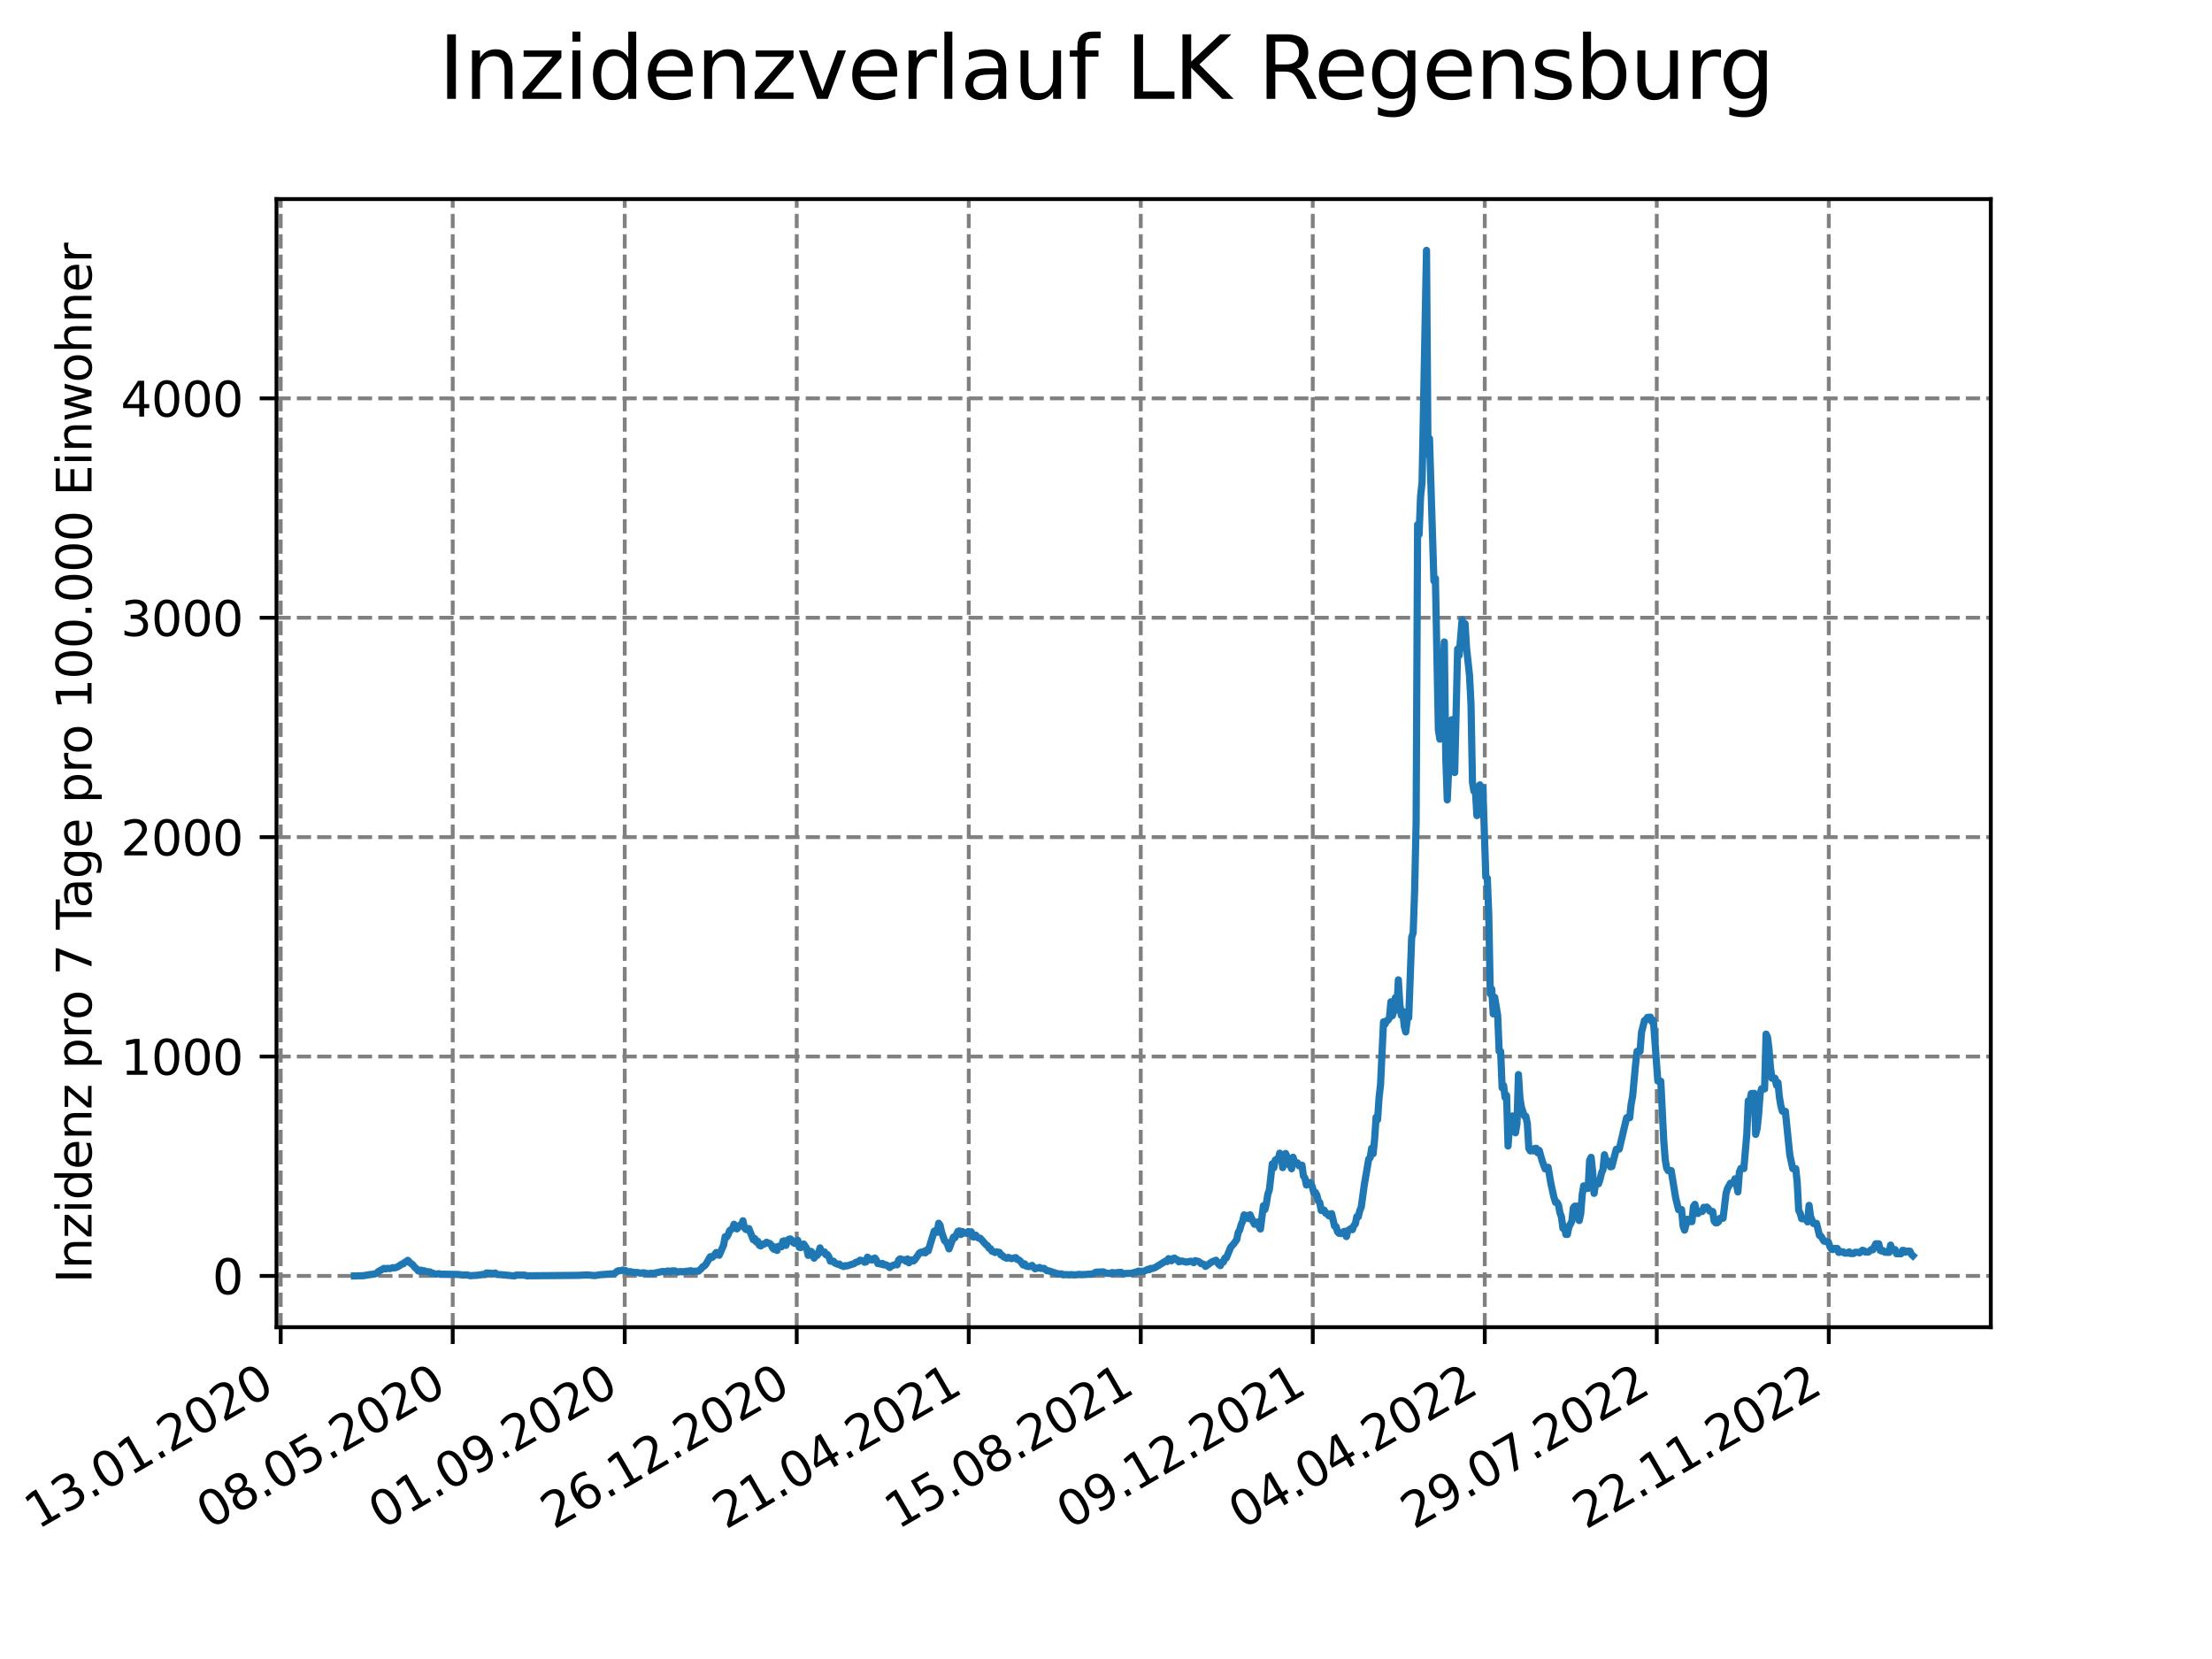 <?xml version="1.0" encoding="utf-8" standalone="no"?>
<!DOCTYPE svg PUBLIC "-//W3C//DTD SVG 1.1//EN"
  "http://www.w3.org/Graphics/SVG/1.1/DTD/svg11.dtd">
<svg xmlns:xlink="http://www.w3.org/1999/xlink" width="460.8pt" height="345.6pt" viewBox="0 0 460.8 345.6" xmlns="http://www.w3.org/2000/svg" version="1.1">
 <defs>
  <style type="text/css">*{stroke-linejoin: round; stroke-linecap: butt}</style>
 </defs>
 <g id="figure_1">
  <g id="patch_1">
   <path d="M 0 345.6 
L 460.8 345.6 
L 460.8 0 
L 0 0 
z
" style="fill: #ffffff"/>
  </g>
  <g id="axes_1">
   <g id="patch_2">
    <path d="M 57.6 276.48 
L 414.72 276.48 
L 414.72 41.472 
L 57.6 41.472 
z
" style="fill: #ffffff"/>
   </g>
   <g id="matplotlib.axis_1">
    <g id="xtick_1">
     <g id="line2d_1">
      <path d="M 58.478 276.48 
L 58.478 41.472 
" clip-path="url(#pfeb5dc6d2e)" style="fill: none; stroke-dasharray: 2.96,1.28; stroke-dashoffset: 0; stroke: #808080; stroke-width: 0.8"/>
     </g>
     <g id="line2d_2">
      <defs>
       <path id="mc43c8a2c44" d="M 0 0 
L 0 3.5 
" style="stroke: #000000; stroke-width: 0.8"/>
      </defs>
      <g>
       <use xlink:href="#mc43c8a2c44" x="58.478" y="276.48" style="stroke: #000000; stroke-width: 0.8"/>
      </g>
     </g>
     <g id="text_1">
      <!-- 13.01.2020 -->
      <g transform="translate(7.853 318.689) rotate(-30) scale(0.1 -0.1)">
       <defs>
        <path id="DejaVuSans-31" d="M 794 531 
L 1825 531 
L 1825 4091 
L 703 3866 
L 703 4441 
L 1819 4666 
L 2450 4666 
L 2450 531 
L 3481 531 
L 3481 0 
L 794 0 
L 794 531 
z
" transform="scale(0.016)"/>
        <path id="DejaVuSans-33" d="M 2597 2516 
Q 3050 2419 3304 2112 
Q 3559 1806 3559 1356 
Q 3559 666 3084 287 
Q 2609 -91 1734 -91 
Q 1441 -91 1130 -33 
Q 819 25 488 141 
L 488 750 
Q 750 597 1062 519 
Q 1375 441 1716 441 
Q 2309 441 2620 675 
Q 2931 909 2931 1356 
Q 2931 1769 2642 2001 
Q 2353 2234 1838 2234 
L 1294 2234 
L 1294 2753 
L 1863 2753 
Q 2328 2753 2575 2939 
Q 2822 3125 2822 3475 
Q 2822 3834 2567 4026 
Q 2313 4219 1838 4219 
Q 1578 4219 1281 4162 
Q 984 4106 628 3988 
L 628 4550 
Q 988 4650 1302 4700 
Q 1616 4750 1894 4750 
Q 2613 4750 3031 4423 
Q 3450 4097 3450 3541 
Q 3450 3153 3228 2886 
Q 3006 2619 2597 2516 
z
" transform="scale(0.016)"/>
        <path id="DejaVuSans-2e" d="M 684 794 
L 1344 794 
L 1344 0 
L 684 0 
L 684 794 
z
" transform="scale(0.016)"/>
        <path id="DejaVuSans-30" d="M 2034 4250 
Q 1547 4250 1301 3770 
Q 1056 3291 1056 2328 
Q 1056 1369 1301 889 
Q 1547 409 2034 409 
Q 2525 409 2770 889 
Q 3016 1369 3016 2328 
Q 3016 3291 2770 3770 
Q 2525 4250 2034 4250 
z
M 2034 4750 
Q 2819 4750 3233 4129 
Q 3647 3509 3647 2328 
Q 3647 1150 3233 529 
Q 2819 -91 2034 -91 
Q 1250 -91 836 529 
Q 422 1150 422 2328 
Q 422 3509 836 4129 
Q 1250 4750 2034 4750 
z
" transform="scale(0.016)"/>
        <path id="DejaVuSans-32" d="M 1228 531 
L 3431 531 
L 3431 0 
L 469 0 
L 469 531 
Q 828 903 1448 1529 
Q 2069 2156 2228 2338 
Q 2531 2678 2651 2914 
Q 2772 3150 2772 3378 
Q 2772 3750 2511 3984 
Q 2250 4219 1831 4219 
Q 1534 4219 1204 4116 
Q 875 4013 500 3803 
L 500 4441 
Q 881 4594 1212 4672 
Q 1544 4750 1819 4750 
Q 2544 4750 2975 4387 
Q 3406 4025 3406 3419 
Q 3406 3131 3298 2873 
Q 3191 2616 2906 2266 
Q 2828 2175 2409 1742 
Q 1991 1309 1228 531 
z
" transform="scale(0.016)"/>
       </defs>
       <use xlink:href="#DejaVuSans-31"/>
       <use xlink:href="#DejaVuSans-33" x="63.623"/>
       <use xlink:href="#DejaVuSans-2e" x="127.246"/>
       <use xlink:href="#DejaVuSans-30" x="159.033"/>
       <use xlink:href="#DejaVuSans-31" x="222.656"/>
       <use xlink:href="#DejaVuSans-2e" x="286.279"/>
       <use xlink:href="#DejaVuSans-32" x="318.066"/>
       <use xlink:href="#DejaVuSans-30" x="381.689"/>
       <use xlink:href="#DejaVuSans-32" x="445.312"/>
       <use xlink:href="#DejaVuSans-30" x="508.936"/>
      </g>
     </g>
    </g>
    <g id="xtick_2">
     <g id="line2d_3">
      <path d="M 94.31 276.48 
L 94.31 41.472 
" clip-path="url(#pfeb5dc6d2e)" style="fill: none; stroke-dasharray: 2.96,1.28; stroke-dashoffset: 0; stroke: #808080; stroke-width: 0.8"/>
     </g>
     <g id="line2d_4">
      <g>
       <use xlink:href="#mc43c8a2c44" x="94.31" y="276.48" style="stroke: #000000; stroke-width: 0.8"/>
      </g>
     </g>
     <g id="text_2">
      <!-- 08.05.2020 -->
      <g transform="translate(43.685 318.689) rotate(-30) scale(0.1 -0.1)">
       <defs>
        <path id="DejaVuSans-38" d="M 2034 2216 
Q 1584 2216 1326 1975 
Q 1069 1734 1069 1313 
Q 1069 891 1326 650 
Q 1584 409 2034 409 
Q 2484 409 2743 651 
Q 3003 894 3003 1313 
Q 3003 1734 2745 1975 
Q 2488 2216 2034 2216 
z
M 1403 2484 
Q 997 2584 770 2862 
Q 544 3141 544 3541 
Q 544 4100 942 4425 
Q 1341 4750 2034 4750 
Q 2731 4750 3128 4425 
Q 3525 4100 3525 3541 
Q 3525 3141 3298 2862 
Q 3072 2584 2669 2484 
Q 3125 2378 3379 2068 
Q 3634 1759 3634 1313 
Q 3634 634 3220 271 
Q 2806 -91 2034 -91 
Q 1263 -91 848 271 
Q 434 634 434 1313 
Q 434 1759 690 2068 
Q 947 2378 1403 2484 
z
M 1172 3481 
Q 1172 3119 1398 2916 
Q 1625 2713 2034 2713 
Q 2441 2713 2670 2916 
Q 2900 3119 2900 3481 
Q 2900 3844 2670 4047 
Q 2441 4250 2034 4250 
Q 1625 4250 1398 4047 
Q 1172 3844 1172 3481 
z
" transform="scale(0.016)"/>
        <path id="DejaVuSans-35" d="M 691 4666 
L 3169 4666 
L 3169 4134 
L 1269 4134 
L 1269 2991 
Q 1406 3038 1543 3061 
Q 1681 3084 1819 3084 
Q 2600 3084 3056 2656 
Q 3513 2228 3513 1497 
Q 3513 744 3044 326 
Q 2575 -91 1722 -91 
Q 1428 -91 1123 -41 
Q 819 9 494 109 
L 494 744 
Q 775 591 1075 516 
Q 1375 441 1709 441 
Q 2250 441 2565 725 
Q 2881 1009 2881 1497 
Q 2881 1984 2565 2268 
Q 2250 2553 1709 2553 
Q 1456 2553 1204 2497 
Q 953 2441 691 2322 
L 691 4666 
z
" transform="scale(0.016)"/>
       </defs>
       <use xlink:href="#DejaVuSans-30"/>
       <use xlink:href="#DejaVuSans-38" x="63.623"/>
       <use xlink:href="#DejaVuSans-2e" x="127.246"/>
       <use xlink:href="#DejaVuSans-30" x="159.033"/>
       <use xlink:href="#DejaVuSans-35" x="222.656"/>
       <use xlink:href="#DejaVuSans-2e" x="286.279"/>
       <use xlink:href="#DejaVuSans-32" x="318.066"/>
       <use xlink:href="#DejaVuSans-30" x="381.689"/>
       <use xlink:href="#DejaVuSans-32" x="445.312"/>
       <use xlink:href="#DejaVuSans-30" x="508.936"/>
      </g>
     </g>
    </g>
    <g id="xtick_3">
     <g id="line2d_5">
      <path d="M 130.143 276.48 
L 130.143 41.472 
" clip-path="url(#pfeb5dc6d2e)" style="fill: none; stroke-dasharray: 2.96,1.28; stroke-dashoffset: 0; stroke: #808080; stroke-width: 0.8"/>
     </g>
     <g id="line2d_6">
      <g>
       <use xlink:href="#mc43c8a2c44" x="130.143" y="276.48" style="stroke: #000000; stroke-width: 0.8"/>
      </g>
     </g>
     <g id="text_3">
      <!-- 01.09.2020 -->
      <g transform="translate(79.518 318.689) rotate(-30) scale(0.1 -0.1)">
       <defs>
        <path id="DejaVuSans-39" d="M 703 97 
L 703 672 
Q 941 559 1184 500 
Q 1428 441 1663 441 
Q 2288 441 2617 861 
Q 2947 1281 2994 2138 
Q 2813 1869 2534 1725 
Q 2256 1581 1919 1581 
Q 1219 1581 811 2004 
Q 403 2428 403 3163 
Q 403 3881 828 4315 
Q 1253 4750 1959 4750 
Q 2769 4750 3195 4129 
Q 3622 3509 3622 2328 
Q 3622 1225 3098 567 
Q 2575 -91 1691 -91 
Q 1453 -91 1209 -44 
Q 966 3 703 97 
z
M 1959 2075 
Q 2384 2075 2632 2365 
Q 2881 2656 2881 3163 
Q 2881 3666 2632 3958 
Q 2384 4250 1959 4250 
Q 1534 4250 1286 3958 
Q 1038 3666 1038 3163 
Q 1038 2656 1286 2365 
Q 1534 2075 1959 2075 
z
" transform="scale(0.016)"/>
       </defs>
       <use xlink:href="#DejaVuSans-30"/>
       <use xlink:href="#DejaVuSans-31" x="63.623"/>
       <use xlink:href="#DejaVuSans-2e" x="127.246"/>
       <use xlink:href="#DejaVuSans-30" x="159.033"/>
       <use xlink:href="#DejaVuSans-39" x="222.656"/>
       <use xlink:href="#DejaVuSans-2e" x="286.279"/>
       <use xlink:href="#DejaVuSans-32" x="318.066"/>
       <use xlink:href="#DejaVuSans-30" x="381.689"/>
       <use xlink:href="#DejaVuSans-32" x="445.312"/>
       <use xlink:href="#DejaVuSans-30" x="508.936"/>
      </g>
     </g>
    </g>
    <g id="xtick_4">
     <g id="line2d_7">
      <path d="M 165.975 276.48 
L 165.975 41.472 
" clip-path="url(#pfeb5dc6d2e)" style="fill: none; stroke-dasharray: 2.96,1.28; stroke-dashoffset: 0; stroke: #808080; stroke-width: 0.8"/>
     </g>
     <g id="line2d_8">
      <g>
       <use xlink:href="#mc43c8a2c44" x="165.975" y="276.48" style="stroke: #000000; stroke-width: 0.8"/>
      </g>
     </g>
     <g id="text_4">
      <!-- 26.12.2020 -->
      <g transform="translate(115.35 318.689) rotate(-30) scale(0.1 -0.1)">
       <defs>
        <path id="DejaVuSans-36" d="M 2113 2584 
Q 1688 2584 1439 2293 
Q 1191 2003 1191 1497 
Q 1191 994 1439 701 
Q 1688 409 2113 409 
Q 2538 409 2786 701 
Q 3034 994 3034 1497 
Q 3034 2003 2786 2293 
Q 2538 2584 2113 2584 
z
M 3366 4563 
L 3366 3988 
Q 3128 4100 2886 4159 
Q 2644 4219 2406 4219 
Q 1781 4219 1451 3797 
Q 1122 3375 1075 2522 
Q 1259 2794 1537 2939 
Q 1816 3084 2150 3084 
Q 2853 3084 3261 2657 
Q 3669 2231 3669 1497 
Q 3669 778 3244 343 
Q 2819 -91 2113 -91 
Q 1303 -91 875 529 
Q 447 1150 447 2328 
Q 447 3434 972 4092 
Q 1497 4750 2381 4750 
Q 2619 4750 2861 4703 
Q 3103 4656 3366 4563 
z
" transform="scale(0.016)"/>
       </defs>
       <use xlink:href="#DejaVuSans-32"/>
       <use xlink:href="#DejaVuSans-36" x="63.623"/>
       <use xlink:href="#DejaVuSans-2e" x="127.246"/>
       <use xlink:href="#DejaVuSans-31" x="159.033"/>
       <use xlink:href="#DejaVuSans-32" x="222.656"/>
       <use xlink:href="#DejaVuSans-2e" x="286.279"/>
       <use xlink:href="#DejaVuSans-32" x="318.066"/>
       <use xlink:href="#DejaVuSans-30" x="381.689"/>
       <use xlink:href="#DejaVuSans-32" x="445.312"/>
       <use xlink:href="#DejaVuSans-30" x="508.936"/>
      </g>
     </g>
    </g>
    <g id="xtick_5">
     <g id="line2d_9">
      <path d="M 201.808 276.48 
L 201.808 41.472 
" clip-path="url(#pfeb5dc6d2e)" style="fill: none; stroke-dasharray: 2.96,1.28; stroke-dashoffset: 0; stroke: #808080; stroke-width: 0.8"/>
     </g>
     <g id="line2d_10">
      <g>
       <use xlink:href="#mc43c8a2c44" x="201.808" y="276.48" style="stroke: #000000; stroke-width: 0.8"/>
      </g>
     </g>
     <g id="text_5">
      <!-- 21.04.2021 -->
      <g transform="translate(151.182 318.689) rotate(-30) scale(0.1 -0.1)">
       <defs>
        <path id="DejaVuSans-34" d="M 2419 4116 
L 825 1625 
L 2419 1625 
L 2419 4116 
z
M 2253 4666 
L 3047 4666 
L 3047 1625 
L 3713 1625 
L 3713 1100 
L 3047 1100 
L 3047 0 
L 2419 0 
L 2419 1100 
L 313 1100 
L 313 1709 
L 2253 4666 
z
" transform="scale(0.016)"/>
       </defs>
       <use xlink:href="#DejaVuSans-32"/>
       <use xlink:href="#DejaVuSans-31" x="63.623"/>
       <use xlink:href="#DejaVuSans-2e" x="127.246"/>
       <use xlink:href="#DejaVuSans-30" x="159.033"/>
       <use xlink:href="#DejaVuSans-34" x="222.656"/>
       <use xlink:href="#DejaVuSans-2e" x="286.279"/>
       <use xlink:href="#DejaVuSans-32" x="318.066"/>
       <use xlink:href="#DejaVuSans-30" x="381.689"/>
       <use xlink:href="#DejaVuSans-32" x="445.312"/>
       <use xlink:href="#DejaVuSans-31" x="508.936"/>
      </g>
     </g>
    </g>
    <g id="xtick_6">
     <g id="line2d_11">
      <path d="M 237.64 276.48 
L 237.64 41.472 
" clip-path="url(#pfeb5dc6d2e)" style="fill: none; stroke-dasharray: 2.96,1.28; stroke-dashoffset: 0; stroke: #808080; stroke-width: 0.8"/>
     </g>
     <g id="line2d_12">
      <g>
       <use xlink:href="#mc43c8a2c44" x="237.64" y="276.48" style="stroke: #000000; stroke-width: 0.8"/>
      </g>
     </g>
     <g id="text_6">
      <!-- 15.08.2021 -->
      <g transform="translate(187.015 318.689) rotate(-30) scale(0.1 -0.1)">
       <use xlink:href="#DejaVuSans-31"/>
       <use xlink:href="#DejaVuSans-35" x="63.623"/>
       <use xlink:href="#DejaVuSans-2e" x="127.246"/>
       <use xlink:href="#DejaVuSans-30" x="159.033"/>
       <use xlink:href="#DejaVuSans-38" x="222.656"/>
       <use xlink:href="#DejaVuSans-2e" x="286.279"/>
       <use xlink:href="#DejaVuSans-32" x="318.066"/>
       <use xlink:href="#DejaVuSans-30" x="381.689"/>
       <use xlink:href="#DejaVuSans-32" x="445.312"/>
       <use xlink:href="#DejaVuSans-31" x="508.936"/>
      </g>
     </g>
    </g>
    <g id="xtick_7">
     <g id="line2d_13">
      <path d="M 273.473 276.48 
L 273.473 41.472 
" clip-path="url(#pfeb5dc6d2e)" style="fill: none; stroke-dasharray: 2.96,1.28; stroke-dashoffset: 0; stroke: #808080; stroke-width: 0.8"/>
     </g>
     <g id="line2d_14">
      <g>
       <use xlink:href="#mc43c8a2c44" x="273.473" y="276.48" style="stroke: #000000; stroke-width: 0.8"/>
      </g>
     </g>
     <g id="text_7">
      <!-- 09.12.2021 -->
      <g transform="translate(222.847 318.689) rotate(-30) scale(0.1 -0.1)">
       <use xlink:href="#DejaVuSans-30"/>
       <use xlink:href="#DejaVuSans-39" x="63.623"/>
       <use xlink:href="#DejaVuSans-2e" x="127.246"/>
       <use xlink:href="#DejaVuSans-31" x="159.033"/>
       <use xlink:href="#DejaVuSans-32" x="222.656"/>
       <use xlink:href="#DejaVuSans-2e" x="286.279"/>
       <use xlink:href="#DejaVuSans-32" x="318.066"/>
       <use xlink:href="#DejaVuSans-30" x="381.689"/>
       <use xlink:href="#DejaVuSans-32" x="445.312"/>
       <use xlink:href="#DejaVuSans-31" x="508.936"/>
      </g>
     </g>
    </g>
    <g id="xtick_8">
     <g id="line2d_15">
      <path d="M 309.305 276.48 
L 309.305 41.472 
" clip-path="url(#pfeb5dc6d2e)" style="fill: none; stroke-dasharray: 2.96,1.28; stroke-dashoffset: 0; stroke: #808080; stroke-width: 0.8"/>
     </g>
     <g id="line2d_16">
      <g>
       <use xlink:href="#mc43c8a2c44" x="309.305" y="276.48" style="stroke: #000000; stroke-width: 0.8"/>
      </g>
     </g>
     <g id="text_8">
      <!-- 04.04.2022 -->
      <g transform="translate(258.68 318.689) rotate(-30) scale(0.1 -0.1)">
       <use xlink:href="#DejaVuSans-30"/>
       <use xlink:href="#DejaVuSans-34" x="63.623"/>
       <use xlink:href="#DejaVuSans-2e" x="127.246"/>
       <use xlink:href="#DejaVuSans-30" x="159.033"/>
       <use xlink:href="#DejaVuSans-34" x="222.656"/>
       <use xlink:href="#DejaVuSans-2e" x="286.279"/>
       <use xlink:href="#DejaVuSans-32" x="318.066"/>
       <use xlink:href="#DejaVuSans-30" x="381.689"/>
       <use xlink:href="#DejaVuSans-32" x="445.312"/>
       <use xlink:href="#DejaVuSans-32" x="508.936"/>
      </g>
     </g>
    </g>
    <g id="xtick_9">
     <g id="line2d_17">
      <path d="M 345.138 276.48 
L 345.138 41.472 
" clip-path="url(#pfeb5dc6d2e)" style="fill: none; stroke-dasharray: 2.96,1.28; stroke-dashoffset: 0; stroke: #808080; stroke-width: 0.8"/>
     </g>
     <g id="line2d_18">
      <g>
       <use xlink:href="#mc43c8a2c44" x="345.138" y="276.48" style="stroke: #000000; stroke-width: 0.8"/>
      </g>
     </g>
     <g id="text_9">
      <!-- 29.07.2022 -->
      <g transform="translate(294.512 318.689) rotate(-30) scale(0.1 -0.1)">
       <defs>
        <path id="DejaVuSans-37" d="M 525 4666 
L 3525 4666 
L 3525 4397 
L 1831 0 
L 1172 0 
L 2766 4134 
L 525 4134 
L 525 4666 
z
" transform="scale(0.016)"/>
       </defs>
       <use xlink:href="#DejaVuSans-32"/>
       <use xlink:href="#DejaVuSans-39" x="63.623"/>
       <use xlink:href="#DejaVuSans-2e" x="127.246"/>
       <use xlink:href="#DejaVuSans-30" x="159.033"/>
       <use xlink:href="#DejaVuSans-37" x="222.656"/>
       <use xlink:href="#DejaVuSans-2e" x="286.279"/>
       <use xlink:href="#DejaVuSans-32" x="318.066"/>
       <use xlink:href="#DejaVuSans-30" x="381.689"/>
       <use xlink:href="#DejaVuSans-32" x="445.312"/>
       <use xlink:href="#DejaVuSans-32" x="508.936"/>
      </g>
     </g>
    </g>
    <g id="xtick_10">
     <g id="line2d_19">
      <path d="M 380.97 276.48 
L 380.97 41.472 
" clip-path="url(#pfeb5dc6d2e)" style="fill: none; stroke-dasharray: 2.96,1.28; stroke-dashoffset: 0; stroke: #808080; stroke-width: 0.8"/>
     </g>
     <g id="line2d_20">
      <g>
       <use xlink:href="#mc43c8a2c44" x="380.97" y="276.48" style="stroke: #000000; stroke-width: 0.8"/>
      </g>
     </g>
     <g id="text_10">
      <!-- 22.11.2022 -->
      <g transform="translate(330.345 318.689) rotate(-30) scale(0.1 -0.1)">
       <use xlink:href="#DejaVuSans-32"/>
       <use xlink:href="#DejaVuSans-32" x="63.623"/>
       <use xlink:href="#DejaVuSans-2e" x="127.246"/>
       <use xlink:href="#DejaVuSans-31" x="159.033"/>
       <use xlink:href="#DejaVuSans-31" x="222.656"/>
       <use xlink:href="#DejaVuSans-2e" x="286.279"/>
       <use xlink:href="#DejaVuSans-32" x="318.066"/>
       <use xlink:href="#DejaVuSans-30" x="381.689"/>
       <use xlink:href="#DejaVuSans-32" x="445.312"/>
       <use xlink:href="#DejaVuSans-32" x="508.936"/>
      </g>
     </g>
    </g>
   </g>
   <g id="matplotlib.axis_2">
    <g id="ytick_1">
     <g id="line2d_21">
      <path d="M 57.6 265.798 
L 414.72 265.798 
" clip-path="url(#pfeb5dc6d2e)" style="fill: none; stroke-dasharray: 2.96,1.28; stroke-dashoffset: 0; stroke: #808080; stroke-width: 0.8"/>
     </g>
     <g id="line2d_22">
      <defs>
       <path id="m7598562dee" d="M 0 0 
L -3.5 0 
" style="stroke: #000000; stroke-width: 0.8"/>
      </defs>
      <g>
       <use xlink:href="#m7598562dee" x="57.6" y="265.798" style="stroke: #000000; stroke-width: 0.8"/>
      </g>
     </g>
     <g id="text_11">
      <!-- 0 -->
      <g transform="translate(44.237 269.597) scale(0.1 -0.1)">
       <use xlink:href="#DejaVuSans-30"/>
      </g>
     </g>
    </g>
    <g id="ytick_2">
     <g id="line2d_23">
      <path d="M 57.6 220.095 
L 414.72 220.095 
" clip-path="url(#pfeb5dc6d2e)" style="fill: none; stroke-dasharray: 2.96,1.28; stroke-dashoffset: 0; stroke: #808080; stroke-width: 0.8"/>
     </g>
     <g id="line2d_24">
      <g>
       <use xlink:href="#m7598562dee" x="57.6" y="220.095" style="stroke: #000000; stroke-width: 0.8"/>
      </g>
     </g>
     <g id="text_12">
      <!-- 1000 -->
      <g transform="translate(25.15 223.894) scale(0.1 -0.1)">
       <use xlink:href="#DejaVuSans-31"/>
       <use xlink:href="#DejaVuSans-30" x="63.623"/>
       <use xlink:href="#DejaVuSans-30" x="127.246"/>
       <use xlink:href="#DejaVuSans-30" x="190.869"/>
      </g>
     </g>
    </g>
    <g id="ytick_3">
     <g id="line2d_25">
      <path d="M 57.6 174.392 
L 414.72 174.392 
" clip-path="url(#pfeb5dc6d2e)" style="fill: none; stroke-dasharray: 2.96,1.28; stroke-dashoffset: 0; stroke: #808080; stroke-width: 0.8"/>
     </g>
     <g id="line2d_26">
      <g>
       <use xlink:href="#m7598562dee" x="57.6" y="174.392" style="stroke: #000000; stroke-width: 0.8"/>
      </g>
     </g>
     <g id="text_13">
      <!-- 2000 -->
      <g transform="translate(25.15 178.191) scale(0.1 -0.1)">
       <use xlink:href="#DejaVuSans-32"/>
       <use xlink:href="#DejaVuSans-30" x="63.623"/>
       <use xlink:href="#DejaVuSans-30" x="127.246"/>
       <use xlink:href="#DejaVuSans-30" x="190.869"/>
      </g>
     </g>
    </g>
    <g id="ytick_4">
     <g id="line2d_27">
      <path d="M 57.6 128.689 
L 414.72 128.689 
" clip-path="url(#pfeb5dc6d2e)" style="fill: none; stroke-dasharray: 2.96,1.28; stroke-dashoffset: 0; stroke: #808080; stroke-width: 0.8"/>
     </g>
     <g id="line2d_28">
      <g>
       <use xlink:href="#m7598562dee" x="57.6" y="128.689" style="stroke: #000000; stroke-width: 0.8"/>
      </g>
     </g>
     <g id="text_14">
      <!-- 3000 -->
      <g transform="translate(25.15 132.488) scale(0.1 -0.1)">
       <use xlink:href="#DejaVuSans-33"/>
       <use xlink:href="#DejaVuSans-30" x="63.623"/>
       <use xlink:href="#DejaVuSans-30" x="127.246"/>
       <use xlink:href="#DejaVuSans-30" x="190.869"/>
      </g>
     </g>
    </g>
    <g id="ytick_5">
     <g id="line2d_29">
      <path d="M 57.6 82.986 
L 414.72 82.986 
" clip-path="url(#pfeb5dc6d2e)" style="fill: none; stroke-dasharray: 2.96,1.28; stroke-dashoffset: 0; stroke: #808080; stroke-width: 0.8"/>
     </g>
     <g id="line2d_30">
      <g>
       <use xlink:href="#m7598562dee" x="57.6" y="82.986" style="stroke: #000000; stroke-width: 0.8"/>
      </g>
     </g>
     <g id="text_15">
      <!-- 4000 -->
      <g transform="translate(25.15 86.785) scale(0.1 -0.1)">
       <use xlink:href="#DejaVuSans-34"/>
       <use xlink:href="#DejaVuSans-30" x="63.623"/>
       <use xlink:href="#DejaVuSans-30" x="127.246"/>
       <use xlink:href="#DejaVuSans-30" x="190.869"/>
      </g>
     </g>
    </g>
    <g id="text_16">
     <!-- Inzidenz pro 7 Tage pro 100.000 Einwohner -->
     <g transform="translate(19.07 267.301) rotate(-90) scale(0.1 -0.1)">
      <defs>
       <path id="DejaVuSans-49" d="M 628 4666 
L 1259 4666 
L 1259 0 
L 628 0 
L 628 4666 
z
" transform="scale(0.016)"/>
       <path id="DejaVuSans-6e" d="M 3513 2113 
L 3513 0 
L 2938 0 
L 2938 2094 
Q 2938 2591 2744 2837 
Q 2550 3084 2163 3084 
Q 1697 3084 1428 2787 
Q 1159 2491 1159 1978 
L 1159 0 
L 581 0 
L 581 3500 
L 1159 3500 
L 1159 2956 
Q 1366 3272 1645 3428 
Q 1925 3584 2291 3584 
Q 2894 3584 3203 3211 
Q 3513 2838 3513 2113 
z
" transform="scale(0.016)"/>
       <path id="DejaVuSans-7a" d="M 353 3500 
L 3084 3500 
L 3084 2975 
L 922 459 
L 3084 459 
L 3084 0 
L 275 0 
L 275 525 
L 2438 3041 
L 353 3041 
L 353 3500 
z
" transform="scale(0.016)"/>
       <path id="DejaVuSans-69" d="M 603 3500 
L 1178 3500 
L 1178 0 
L 603 0 
L 603 3500 
z
M 603 4863 
L 1178 4863 
L 1178 4134 
L 603 4134 
L 603 4863 
z
" transform="scale(0.016)"/>
       <path id="DejaVuSans-64" d="M 2906 2969 
L 2906 4863 
L 3481 4863 
L 3481 0 
L 2906 0 
L 2906 525 
Q 2725 213 2448 61 
Q 2172 -91 1784 -91 
Q 1150 -91 751 415 
Q 353 922 353 1747 
Q 353 2572 751 3078 
Q 1150 3584 1784 3584 
Q 2172 3584 2448 3432 
Q 2725 3281 2906 2969 
z
M 947 1747 
Q 947 1113 1208 752 
Q 1469 391 1925 391 
Q 2381 391 2643 752 
Q 2906 1113 2906 1747 
Q 2906 2381 2643 2742 
Q 2381 3103 1925 3103 
Q 1469 3103 1208 2742 
Q 947 2381 947 1747 
z
" transform="scale(0.016)"/>
       <path id="DejaVuSans-65" d="M 3597 1894 
L 3597 1613 
L 953 1613 
Q 991 1019 1311 708 
Q 1631 397 2203 397 
Q 2534 397 2845 478 
Q 3156 559 3463 722 
L 3463 178 
Q 3153 47 2828 -22 
Q 2503 -91 2169 -91 
Q 1331 -91 842 396 
Q 353 884 353 1716 
Q 353 2575 817 3079 
Q 1281 3584 2069 3584 
Q 2775 3584 3186 3129 
Q 3597 2675 3597 1894 
z
M 3022 2063 
Q 3016 2534 2758 2815 
Q 2500 3097 2075 3097 
Q 1594 3097 1305 2825 
Q 1016 2553 972 2059 
L 3022 2063 
z
" transform="scale(0.016)"/>
       <path id="DejaVuSans-20" transform="scale(0.016)"/>
       <path id="DejaVuSans-70" d="M 1159 525 
L 1159 -1331 
L 581 -1331 
L 581 3500 
L 1159 3500 
L 1159 2969 
Q 1341 3281 1617 3432 
Q 1894 3584 2278 3584 
Q 2916 3584 3314 3078 
Q 3713 2572 3713 1747 
Q 3713 922 3314 415 
Q 2916 -91 2278 -91 
Q 1894 -91 1617 61 
Q 1341 213 1159 525 
z
M 3116 1747 
Q 3116 2381 2855 2742 
Q 2594 3103 2138 3103 
Q 1681 3103 1420 2742 
Q 1159 2381 1159 1747 
Q 1159 1113 1420 752 
Q 1681 391 2138 391 
Q 2594 391 2855 752 
Q 3116 1113 3116 1747 
z
" transform="scale(0.016)"/>
       <path id="DejaVuSans-72" d="M 2631 2963 
Q 2534 3019 2420 3045 
Q 2306 3072 2169 3072 
Q 1681 3072 1420 2755 
Q 1159 2438 1159 1844 
L 1159 0 
L 581 0 
L 581 3500 
L 1159 3500 
L 1159 2956 
Q 1341 3275 1631 3429 
Q 1922 3584 2338 3584 
Q 2397 3584 2469 3576 
Q 2541 3569 2628 3553 
L 2631 2963 
z
" transform="scale(0.016)"/>
       <path id="DejaVuSans-6f" d="M 1959 3097 
Q 1497 3097 1228 2736 
Q 959 2375 959 1747 
Q 959 1119 1226 758 
Q 1494 397 1959 397 
Q 2419 397 2687 759 
Q 2956 1122 2956 1747 
Q 2956 2369 2687 2733 
Q 2419 3097 1959 3097 
z
M 1959 3584 
Q 2709 3584 3137 3096 
Q 3566 2609 3566 1747 
Q 3566 888 3137 398 
Q 2709 -91 1959 -91 
Q 1206 -91 779 398 
Q 353 888 353 1747 
Q 353 2609 779 3096 
Q 1206 3584 1959 3584 
z
" transform="scale(0.016)"/>
       <path id="DejaVuSans-54" d="M -19 4666 
L 3928 4666 
L 3928 4134 
L 2272 4134 
L 2272 0 
L 1638 0 
L 1638 4134 
L -19 4134 
L -19 4666 
z
" transform="scale(0.016)"/>
       <path id="DejaVuSans-61" d="M 2194 1759 
Q 1497 1759 1228 1600 
Q 959 1441 959 1056 
Q 959 750 1161 570 
Q 1363 391 1709 391 
Q 2188 391 2477 730 
Q 2766 1069 2766 1631 
L 2766 1759 
L 2194 1759 
z
M 3341 1997 
L 3341 0 
L 2766 0 
L 2766 531 
Q 2569 213 2275 61 
Q 1981 -91 1556 -91 
Q 1019 -91 701 211 
Q 384 513 384 1019 
Q 384 1609 779 1909 
Q 1175 2209 1959 2209 
L 2766 2209 
L 2766 2266 
Q 2766 2663 2505 2880 
Q 2244 3097 1772 3097 
Q 1472 3097 1187 3025 
Q 903 2953 641 2809 
L 641 3341 
Q 956 3463 1253 3523 
Q 1550 3584 1831 3584 
Q 2591 3584 2966 3190 
Q 3341 2797 3341 1997 
z
" transform="scale(0.016)"/>
       <path id="DejaVuSans-67" d="M 2906 1791 
Q 2906 2416 2648 2759 
Q 2391 3103 1925 3103 
Q 1463 3103 1205 2759 
Q 947 2416 947 1791 
Q 947 1169 1205 825 
Q 1463 481 1925 481 
Q 2391 481 2648 825 
Q 2906 1169 2906 1791 
z
M 3481 434 
Q 3481 -459 3084 -895 
Q 2688 -1331 1869 -1331 
Q 1566 -1331 1297 -1286 
Q 1028 -1241 775 -1147 
L 775 -588 
Q 1028 -725 1275 -790 
Q 1522 -856 1778 -856 
Q 2344 -856 2625 -561 
Q 2906 -266 2906 331 
L 2906 616 
Q 2728 306 2450 153 
Q 2172 0 1784 0 
Q 1141 0 747 490 
Q 353 981 353 1791 
Q 353 2603 747 3093 
Q 1141 3584 1784 3584 
Q 2172 3584 2450 3431 
Q 2728 3278 2906 2969 
L 2906 3500 
L 3481 3500 
L 3481 434 
z
" transform="scale(0.016)"/>
       <path id="DejaVuSans-45" d="M 628 4666 
L 3578 4666 
L 3578 4134 
L 1259 4134 
L 1259 2753 
L 3481 2753 
L 3481 2222 
L 1259 2222 
L 1259 531 
L 3634 531 
L 3634 0 
L 628 0 
L 628 4666 
z
" transform="scale(0.016)"/>
       <path id="DejaVuSans-77" d="M 269 3500 
L 844 3500 
L 1563 769 
L 2278 3500 
L 2956 3500 
L 3675 769 
L 4391 3500 
L 4966 3500 
L 4050 0 
L 3372 0 
L 2619 2869 
L 1863 0 
L 1184 0 
L 269 3500 
z
" transform="scale(0.016)"/>
       <path id="DejaVuSans-68" d="M 3513 2113 
L 3513 0 
L 2938 0 
L 2938 2094 
Q 2938 2591 2744 2837 
Q 2550 3084 2163 3084 
Q 1697 3084 1428 2787 
Q 1159 2491 1159 1978 
L 1159 0 
L 581 0 
L 581 4863 
L 1159 4863 
L 1159 2956 
Q 1366 3272 1645 3428 
Q 1925 3584 2291 3584 
Q 2894 3584 3203 3211 
Q 3513 2838 3513 2113 
z
" transform="scale(0.016)"/>
      </defs>
      <use xlink:href="#DejaVuSans-49"/>
      <use xlink:href="#DejaVuSans-6e" x="29.492"/>
      <use xlink:href="#DejaVuSans-7a" x="92.871"/>
      <use xlink:href="#DejaVuSans-69" x="145.361"/>
      <use xlink:href="#DejaVuSans-64" x="173.145"/>
      <use xlink:href="#DejaVuSans-65" x="236.621"/>
      <use xlink:href="#DejaVuSans-6e" x="298.145"/>
      <use xlink:href="#DejaVuSans-7a" x="361.523"/>
      <use xlink:href="#DejaVuSans-20" x="414.014"/>
      <use xlink:href="#DejaVuSans-70" x="445.801"/>
      <use xlink:href="#DejaVuSans-72" x="509.277"/>
      <use xlink:href="#DejaVuSans-6f" x="548.141"/>
      <use xlink:href="#DejaVuSans-20" x="609.322"/>
      <use xlink:href="#DejaVuSans-37" x="641.109"/>
      <use xlink:href="#DejaVuSans-20" x="704.732"/>
      <use xlink:href="#DejaVuSans-54" x="736.52"/>
      <use xlink:href="#DejaVuSans-61" x="781.104"/>
      <use xlink:href="#DejaVuSans-67" x="842.383"/>
      <use xlink:href="#DejaVuSans-65" x="905.859"/>
      <use xlink:href="#DejaVuSans-20" x="967.383"/>
      <use xlink:href="#DejaVuSans-70" x="999.17"/>
      <use xlink:href="#DejaVuSans-72" x="1062.646"/>
      <use xlink:href="#DejaVuSans-6f" x="1101.51"/>
      <use xlink:href="#DejaVuSans-20" x="1162.691"/>
      <use xlink:href="#DejaVuSans-31" x="1194.479"/>
      <use xlink:href="#DejaVuSans-30" x="1258.102"/>
      <use xlink:href="#DejaVuSans-30" x="1321.725"/>
      <use xlink:href="#DejaVuSans-2e" x="1385.348"/>
      <use xlink:href="#DejaVuSans-30" x="1417.135"/>
      <use xlink:href="#DejaVuSans-30" x="1480.758"/>
      <use xlink:href="#DejaVuSans-30" x="1544.381"/>
      <use xlink:href="#DejaVuSans-20" x="1608.004"/>
      <use xlink:href="#DejaVuSans-45" x="1639.791"/>
      <use xlink:href="#DejaVuSans-69" x="1702.975"/>
      <use xlink:href="#DejaVuSans-6e" x="1730.758"/>
      <use xlink:href="#DejaVuSans-77" x="1794.137"/>
      <use xlink:href="#DejaVuSans-6f" x="1875.924"/>
      <use xlink:href="#DejaVuSans-68" x="1937.105"/>
      <use xlink:href="#DejaVuSans-6e" x="2000.484"/>
      <use xlink:href="#DejaVuSans-65" x="2063.863"/>
      <use xlink:href="#DejaVuSans-72" x="2125.387"/>
     </g>
    </g>
   </g>
   <g id="line2d_31">
    <path d="M 73.833 265.798 
L 75.686 265.751 
L 76.922 265.539 
L 77.848 265.421 
L 78.466 265.28 
L 78.775 264.903 
L 80.011 264.22 
L 80.32 264.338 
L 80.629 264.22 
L 81.246 264.267 
L 81.864 264.079 
L 82.173 264.126 
L 82.791 263.937 
L 83.409 263.537 
L 83.718 263.325 
L 84.026 263.278 
L 84.335 262.948 
L 84.644 262.854 
L 84.953 262.548 
L 85.571 263.184 
L 85.88 263.372 
L 86.498 264.102 
L 86.807 264.338 
L 87.115 264.738 
L 87.424 264.832 
L 87.733 264.597 
L 88.042 264.856 
L 88.351 264.715 
L 88.66 264.856 
L 89.278 264.95 
L 89.587 264.974 
L 89.896 265.209 
L 90.204 265.233 
L 90.513 265.397 
L 90.822 265.421 
L 91.44 265.327 
L 91.749 265.445 
L 92.985 265.445 
L 95.456 265.492 
L 96.382 265.609 
L 97.309 265.586 
L 97.927 265.751 
L 99.471 265.657 
L 100.707 265.468 
L 101.016 265.515 
L 101.325 265.186 
L 102.252 265.233 
L 102.56 265.303 
L 103.178 265.186 
L 103.487 265.492 
L 104.414 265.539 
L 107.194 265.798 
L 107.503 265.633 
L 109.356 265.633 
L 109.665 265.774 
L 120.477 265.68 
L 122.33 265.586 
L 123.875 265.727 
L 125.11 265.539 
L 126.346 265.445 
L 127.89 265.327 
L 128.199 265.186 
L 128.508 264.856 
L 128.817 264.715 
L 129.126 264.738 
L 129.744 264.573 
L 130.362 264.691 
L 130.67 264.926 
L 130.979 264.974 
L 131.288 264.903 
L 131.906 265.068 
L 132.833 265.091 
L 133.451 265.233 
L 134.068 265.138 
L 134.995 265.35 
L 135.613 265.233 
L 135.922 265.303 
L 138.084 264.856 
L 138.393 264.974 
L 139.011 264.785 
L 139.32 264.785 
L 139.629 264.974 
L 139.937 264.762 
L 140.555 264.738 
L 141.173 264.997 
L 141.791 264.879 
L 142.1 264.95 
L 143.953 264.715 
L 144.262 264.903 
L 144.571 264.809 
L 145.498 264.809 
L 146.115 264.244 
L 146.424 263.867 
L 146.733 263.725 
L 147.042 263.372 
L 147.969 261.794 
L 148.278 261.983 
L 148.587 261.747 
L 149.204 260.923 
L 149.513 261.394 
L 149.822 261.488 
L 150.749 259.345 
L 151.058 257.626 
L 151.367 257.72 
L 151.676 257.226 
L 151.985 256.378 
L 152.602 255.93 
L 152.911 255.036 
L 153.22 255.86 
L 153.529 256.001 
L 154.147 255.2 
L 154.456 255.342 
L 154.765 254.306 
L 155.074 255.766 
L 155.382 256.119 
L 155.691 256.19 
L 156 255.93 
L 156.927 258.262 
L 157.236 258.003 
L 157.545 258.733 
L 157.854 258.568 
L 158.163 259.392 
L 158.471 259.557 
L 158.78 259.18 
L 159.089 259.227 
L 159.707 258.78 
L 160.016 258.992 
L 160.325 259.015 
L 160.634 259.322 
L 160.943 259.957 
L 161.252 260.264 
L 161.561 259.769 
L 161.869 260.499 
L 162.178 259.628 
L 162.487 259.746 
L 162.796 259.722 
L 163.105 258.544 
L 163.414 258.474 
L 163.723 259.439 
L 164.032 258.568 
L 164.341 258.144 
L 164.65 258.097 
L 164.958 258.356 
L 165.267 258.851 
L 165.576 259.039 
L 165.885 259.015 
L 166.194 258.38 
L 166.503 259.84 
L 166.812 259.91 
L 167.121 259.675 
L 167.43 259.157 
L 168.047 260.075 
L 168.356 261.512 
L 168.665 261.465 
L 168.974 260.688 
L 169.283 261.017 
L 169.592 262.101 
L 169.901 261.535 
L 170.21 261.535 
L 170.519 261.088 
L 170.828 259.957 
L 171.136 260.829 
L 171.445 260.876 
L 171.754 260.805 
L 172.063 261.394 
L 172.372 261.347 
L 172.681 261.841 
L 172.99 262.736 
L 173.608 262.713 
L 173.917 263.113 
L 174.534 263.372 
L 174.843 263.325 
L 175.152 263.608 
L 175.77 263.843 
L 176.079 263.655 
L 176.388 263.725 
L 177.932 263.231 
L 178.241 262.995 
L 178.859 262.783 
L 179.168 262.524 
L 179.786 262.642 
L 180.095 262.948 
L 180.403 262.878 
L 180.712 261.889 
L 181.33 262.43 
L 181.639 262.501 
L 181.948 262.195 
L 182.257 262.077 
L 182.566 262.501 
L 182.875 263.231 
L 183.184 263.207 
L 183.492 263.349 
L 183.801 263.184 
L 184.11 263.513 
L 184.419 263.443 
L 184.728 263.561 
L 185.346 264.055 
L 185.655 263.749 
L 186.273 263.513 
L 186.581 263.396 
L 186.89 263.49 
L 187.199 262.501 
L 187.508 262.242 
L 188.126 262.43 
L 188.435 262.43 
L 188.744 262.76 
L 189.053 262.265 
L 189.362 263.066 
L 189.67 262.619 
L 189.979 262.454 
L 190.288 262.689 
L 190.597 262.407 
L 191.524 261.041 
L 191.833 260.852 
L 192.142 260.947 
L 192.451 260.688 
L 192.759 260.994 
L 193.068 260.381 
L 193.377 260.57 
L 193.995 258.497 
L 194.613 256.472 
L 194.922 256.331 
L 195.231 256.708 
L 195.54 254.824 
L 195.848 255.248 
L 196.157 256.708 
L 196.775 258.45 
L 197.084 258.709 
L 197.393 259.275 
L 197.702 260.169 
L 198.629 257.697 
L 198.937 257.838 
L 199.555 256.519 
L 199.864 256.425 
L 200.173 257.179 
L 200.482 256.543 
L 200.791 256.896 
L 201.1 256.825 
L 201.409 256.92 
L 201.718 256.543 
L 202.026 256.896 
L 202.335 256.613 
L 202.644 257.65 
L 202.953 257.673 
L 203.262 257.296 
L 203.571 257.72 
L 203.88 257.932 
L 204.189 257.932 
L 205.424 259.322 
L 205.733 259.51 
L 206.042 260.028 
L 206.351 260.146 
L 206.66 260.664 
L 206.969 260.735 
L 207.278 260.923 
L 207.587 260.782 
L 208.204 260.899 
L 208.513 261.441 
L 208.822 261.535 
L 209.131 261.865 
L 209.749 262.124 
L 210.058 261.936 
L 210.676 262.195 
L 211.602 261.983 
L 211.911 262.36 
L 212.22 262.454 
L 212.529 262.689 
L 213.147 263.513 
L 213.456 263.278 
L 213.765 263.749 
L 214.383 263.867 
L 215 263.608 
L 215.618 264.314 
L 216.545 264.032 
L 216.854 264.244 
L 217.472 264.22 
L 218.089 264.715 
L 218.398 264.715 
L 220.252 265.327 
L 220.869 265.397 
L 221.178 265.374 
L 221.487 265.562 
L 222.105 265.515 
L 222.723 265.586 
L 223.032 265.515 
L 223.958 265.586 
L 224.576 265.515 
L 224.885 265.468 
L 225.194 265.539 
L 225.812 265.492 
L 226.43 265.492 
L 226.739 265.421 
L 227.047 265.468 
L 227.665 265.374 
L 228.283 265.021 
L 229.828 264.95 
L 230.445 265.233 
L 231.372 265.303 
L 231.681 265.091 
L 231.99 265.186 
L 233.534 265.044 
L 233.843 265.303 
L 235.697 265.256 
L 236.932 264.903 
L 237.241 264.785 
L 237.55 264.879 
L 237.859 264.809 
L 238.168 264.856 
L 238.786 264.62 
L 239.095 264.432 
L 239.403 264.503 
L 239.712 264.22 
L 240.021 264.267 
L 240.639 264.055 
L 242.801 262.713 
L 243.11 262.807 
L 243.419 262.195 
L 243.728 262.312 
L 244.037 262.642 
L 244.346 262.195 
L 244.655 262.077 
L 244.964 262.36 
L 245.273 262.43 
L 245.581 262.854 
L 246.199 262.689 
L 247.126 262.925 
L 248.053 262.736 
L 248.362 262.831 
L 248.67 263.042 
L 248.979 262.619 
L 249.597 262.76 
L 249.906 262.925 
L 250.215 263.254 
L 250.524 263.278 
L 250.833 263.419 
L 251.142 263.82 
L 252.377 262.925 
L 253.304 262.524 
L 253.922 263.419 
L 254.231 263.655 
L 254.54 262.925 
L 254.848 262.901 
L 255.157 262.077 
L 255.466 262.053 
L 256.393 259.793 
L 257.011 259.11 
L 257.629 258.262 
L 257.937 256.755 
L 258.246 256.237 
L 258.555 255.106 
L 258.864 254.423 
L 259.173 253.081 
L 259.482 253.246 
L 259.791 253.199 
L 260.1 253.858 
L 260.409 253.057 
L 261.026 254.447 
L 261.335 255.036 
L 261.644 254.918 
L 261.953 254.565 
L 262.262 255.483 
L 262.571 256.025 
L 263.189 251.173 
L 263.498 251.974 
L 263.807 250.726 
L 264.116 248.748 
L 264.424 247.9 
L 265.042 242.436 
L 265.351 243.284 
L 265.66 241.683 
L 265.969 241.471 
L 266.278 241.565 
L 266.587 240.223 
L 266.896 240.552 
L 267.205 243.237 
L 267.822 240.293 
L 268.131 241.023 
L 268.44 242.601 
L 268.749 242.625 
L 269.058 243.473 
L 269.367 241.071 
L 269.676 242.154 
L 270.294 242.248 
L 270.602 242.86 
L 270.911 242.931 
L 271.22 242.719 
L 271.529 244.98 
L 271.838 245.404 
L 272.147 246.864 
L 272.456 246.675 
L 272.765 246.322 
L 273.074 246.534 
L 273.383 247.264 
L 273.691 248.465 
L 274 248.371 
L 274.309 248.913 
L 274.618 250.184 
L 274.927 250.514 
L 275.236 252.162 
L 275.545 252.021 
L 275.854 252.092 
L 276.163 252.751 
L 276.472 252.798 
L 276.78 253.246 
L 277.089 253.364 
L 277.398 252.822 
L 278.016 255.436 
L 278.325 255.53 
L 278.634 256.59 
L 278.943 256.92 
L 279.561 256.967 
L 279.869 256.59 
L 280.178 256.496 
L 280.487 257.602 
L 280.796 256.378 
L 281.414 255.93 
L 281.723 256.166 
L 282.032 255.318 
L 282.341 254.965 
L 282.65 253.434 
L 282.958 253.481 
L 283.267 252.21 
L 283.576 251.456 
L 284.194 246.911 
L 285.121 241.494 
L 285.43 241.165 
L 285.739 239.21 
L 286.047 240.341 
L 286.356 237.326 
L 286.665 232.734 
L 286.974 233.252 
L 287.283 228.683 
L 287.592 225.952 
L 288.21 212.858 
L 288.519 213.376 
L 288.828 212.646 
L 289.136 212.552 
L 289.445 212.034 
L 289.754 208.69 
L 290.063 211.586 
L 290.372 210.526 
L 290.681 207.818 
L 290.99 210.362 
L 291.299 204.121 
L 291.608 209.161 
L 291.917 211.516 
L 292.225 210.668 
L 292.534 213.8 
L 292.843 214.977 
L 293.152 212.293 
L 293.461 212.01 
L 294.079 195.266 
L 294.388 194.324 
L 294.697 185.446 
L 295.006 171.175 
L 295.314 109.286 
L 295.623 111.335 
L 295.932 103.399 
L 296.241 100.525 
L 297.168 52.154 
L 297.477 94.709 
L 297.786 91.341 
L 298.712 121.037 
L 299.021 120.496 
L 299.639 152.005 
L 299.948 153.983 
L 300.257 149.203 
L 300.875 133.731 
L 301.184 157.869 
L 301.492 166.63 
L 302.11 153.277 
L 302.419 149.933 
L 302.728 150.051 
L 303.037 160.931 
L 303.655 135.191 
L 303.964 136.533 
L 304.581 129.138 
L 304.89 132.906 
L 305.199 129.916 
L 305.508 134.979 
L 306.126 140.701 
L 306.435 146.636 
L 306.744 162.979 
L 307.053 164.816 
L 307.362 164.84 
L 307.67 169.903 
L 307.979 169.691 
L 308.288 163.498 
L 308.597 167.218 
L 308.906 164.039 
L 309.524 182.667 
L 309.833 182.926 
L 310.142 190.674 
L 310.451 207.041 
L 310.759 206.052 
L 311.068 211.209 
L 311.377 207.771 
L 311.995 211.539 
L 312.304 219.004 
L 312.613 219.051 
L 312.922 226.611 
L 313.231 226.14 
L 313.54 228.636 
L 313.849 228.189 
L 314.157 238.739 
L 314.466 234.453 
L 314.775 234.641 
L 315.084 232.475 
L 315.393 233.841 
L 315.702 235.984 
L 316.011 234.123 
L 316.32 223.856 
L 316.629 228.73 
L 316.938 230.662 
L 317.555 232.498 
L 317.864 232.546 
L 318.173 234.1 
L 318.482 239.21 
L 318.791 239.752 
L 319.1 239.587 
L 319.409 239.752 
L 319.718 239.234 
L 320.027 239.21 
L 320.335 240.152 
L 320.644 239.634 
L 321.262 241.824 
L 321.88 243.496 
L 322.189 243.52 
L 322.498 243.166 
L 323.116 246.746 
L 323.733 249.478 
L 324.042 250.467 
L 324.351 250.467 
L 324.66 251.009 
L 324.969 252.657 
L 325.278 253.481 
L 325.587 255.883 
L 325.896 255.483 
L 326.205 257.155 
L 326.513 257.155 
L 326.822 255.624 
L 327.44 254.423 
L 327.749 251.621 
L 328.058 251.268 
L 328.676 251.268 
L 328.985 254.258 
L 329.294 252.822 
L 329.602 248.866 
L 329.911 247.029 
L 330.22 247.57 
L 330.838 247.57 
L 331.147 241.73 
L 331.456 241.094 
L 331.765 243.967 
L 332.074 248.606 
L 332.383 246.605 
L 333 246.605 
L 333.309 245.71 
L 333.618 244.391 
L 333.927 243.661 
L 334.236 240.552 
L 334.545 241.895 
L 335.163 241.895 
L 335.472 243.072 
L 335.78 243.002 
L 336.707 239.399 
L 337.325 239.375 
L 338.252 235.371 
L 338.869 232.828 
L 339.487 232.852 
L 339.796 230.026 
L 340.105 228.377 
L 340.723 221.689 
L 341.032 219.004 
L 341.65 219.004 
L 341.958 215.048 
L 342.576 212.599 
L 342.885 212.458 
L 343.194 211.939 
L 343.812 211.892 
L 344.121 212.834 
L 344.43 212.575 
L 345.356 225.198 
L 345.974 225.245 
L 346.592 237.632 
L 346.901 241.612 
L 347.21 243.378 
L 347.519 243.873 
L 348.136 243.849 
L 349.063 249.501 
L 349.681 252.021 
L 350.299 251.974 
L 350.608 255.365 
L 350.917 256.26 
L 351.534 253.999 
L 351.843 254.447 
L 352.461 254.494 
L 352.77 251.338 
L 353.079 250.891 
L 353.388 252.28 
L 353.697 252.798 
L 354.006 252.422 
L 354.623 252.374 
L 354.932 251.503 
L 355.241 251.621 
L 355.55 251.456 
L 355.859 251.739 
L 356.168 252.304 
L 356.786 252.374 
L 357.095 254.4 
L 357.403 254.753 
L 357.712 254.729 
L 358.021 254.47 
L 358.33 253.787 
L 358.948 253.787 
L 359.566 248.63 
L 359.875 247.57 
L 360.492 246.487 
L 361.11 246.463 
L 361.419 245.569 
L 361.728 246.558 
L 362.037 248.3 
L 362.346 244.156 
L 362.655 243.402 
L 363.273 243.426 
L 363.89 236.266 
L 364.199 229.319 
L 364.508 229.649 
L 364.817 227.812 
L 365.435 227.765 
L 365.744 236.313 
L 366.053 235.042 
L 366.362 232.051 
L 366.671 227.812 
L 366.979 226.799 
L 367.597 226.846 
L 367.906 215.425 
L 368.215 216.084 
L 368.524 218.651 
L 368.833 222.49 
L 369.142 224.633 
L 369.76 224.609 
L 370.068 226.069 
L 370.377 225.504 
L 370.686 228.589 
L 370.995 230.402 
L 371.304 231.486 
L 371.922 231.509 
L 372.849 240.6 
L 373.466 243.449 
L 374.084 243.449 
L 374.393 246.346 
L 374.702 252.139 
L 375.011 252.751 
L 375.32 253.882 
L 376.246 253.929 
L 376.555 254.541 
L 376.864 251.103 
L 377.173 253.458 
L 377.791 254.894 
L 378.409 254.847 
L 379.027 257.367 
L 379.335 257.508 
L 379.953 258.544 
L 380.88 258.733 
L 381.189 259.651 
L 381.498 260.193 
L 381.807 260.311 
L 382.116 260.075 
L 382.733 260.075 
L 383.042 260.899 
L 383.351 260.664 
L 383.66 260.829 
L 383.969 260.782 
L 384.278 261.041 
L 384.896 261.041 
L 385.205 260.782 
L 385.513 261.135 
L 386.131 261.135 
L 386.44 260.876 
L 387.058 260.876 
L 387.367 260.994 
L 387.985 260.452 
L 388.294 260.546 
L 388.602 260.829 
L 389.22 260.829 
L 389.838 260.287 
L 390.147 260.358 
L 390.765 259.11 
L 391.383 259.11 
L 391.691 260.499 
L 392 260.617 
L 392.309 260.523 
L 392.618 260.852 
L 393.545 260.899 
L 393.854 259.369 
L 394.163 260.311 
L 394.78 260.311 
L 395.089 261.182 
L 396.016 261.182 
L 396.325 260.476 
L 396.634 260.499 
L 396.943 260.852 
L 397.252 260.64 
L 397.869 260.64 
L 398.178 261.3 
L 398.487 261.582 
L 398.487 261.582 
" clip-path="url(#pfeb5dc6d2e)" style="fill: none; stroke: #1f77b4; stroke-width: 1.5; stroke-linecap: square"/>
   </g>
   <g id="patch_3">
    <path d="M 57.6 276.48 
L 57.6 41.472 
" style="fill: none; stroke: #000000; stroke-width: 0.8; stroke-linejoin: miter; stroke-linecap: square"/>
   </g>
   <g id="patch_4">
    <path d="M 414.72 276.48 
L 414.72 41.472 
" style="fill: none; stroke: #000000; stroke-width: 0.8; stroke-linejoin: miter; stroke-linecap: square"/>
   </g>
   <g id="patch_5">
    <path d="M 57.6 276.48 
L 414.72 276.48 
" style="fill: none; stroke: #000000; stroke-width: 0.8; stroke-linejoin: miter; stroke-linecap: square"/>
   </g>
   <g id="patch_6">
    <path d="M 57.6 41.472 
L 414.72 41.472 
" style="fill: none; stroke: #000000; stroke-width: 0.8; stroke-linejoin: miter; stroke-linecap: square"/>
   </g>
  </g>
  <g id="text_17">
   <!-- Inzidenzverlauf LK Regensburg -->
   <g transform="translate(91.346 20.589) scale(0.18 -0.18)">
    <defs>
     <path id="DejaVuSans-76" d="M 191 3500 
L 800 3500 
L 1894 563 
L 2988 3500 
L 3597 3500 
L 2284 0 
L 1503 0 
L 191 3500 
z
" transform="scale(0.016)"/>
     <path id="DejaVuSans-6c" d="M 603 4863 
L 1178 4863 
L 1178 0 
L 603 0 
L 603 4863 
z
" transform="scale(0.016)"/>
     <path id="DejaVuSans-75" d="M 544 1381 
L 544 3500 
L 1119 3500 
L 1119 1403 
Q 1119 906 1312 657 
Q 1506 409 1894 409 
Q 2359 409 2629 706 
Q 2900 1003 2900 1516 
L 2900 3500 
L 3475 3500 
L 3475 0 
L 2900 0 
L 2900 538 
Q 2691 219 2414 64 
Q 2138 -91 1772 -91 
Q 1169 -91 856 284 
Q 544 659 544 1381 
z
M 1991 3584 
L 1991 3584 
z
" transform="scale(0.016)"/>
     <path id="DejaVuSans-66" d="M 2375 4863 
L 2375 4384 
L 1825 4384 
Q 1516 4384 1395 4259 
Q 1275 4134 1275 3809 
L 1275 3500 
L 2222 3500 
L 2222 3053 
L 1275 3053 
L 1275 0 
L 697 0 
L 697 3053 
L 147 3053 
L 147 3500 
L 697 3500 
L 697 3744 
Q 697 4328 969 4595 
Q 1241 4863 1831 4863 
L 2375 4863 
z
" transform="scale(0.016)"/>
     <path id="DejaVuSans-4c" d="M 628 4666 
L 1259 4666 
L 1259 531 
L 3531 531 
L 3531 0 
L 628 0 
L 628 4666 
z
" transform="scale(0.016)"/>
     <path id="DejaVuSans-4b" d="M 628 4666 
L 1259 4666 
L 1259 2694 
L 3353 4666 
L 4166 4666 
L 1850 2491 
L 4331 0 
L 3500 0 
L 1259 2247 
L 1259 0 
L 628 0 
L 628 4666 
z
" transform="scale(0.016)"/>
     <path id="DejaVuSans-52" d="M 2841 2188 
Q 3044 2119 3236 1894 
Q 3428 1669 3622 1275 
L 4263 0 
L 3584 0 
L 2988 1197 
Q 2756 1666 2539 1819 
Q 2322 1972 1947 1972 
L 1259 1972 
L 1259 0 
L 628 0 
L 628 4666 
L 2053 4666 
Q 2853 4666 3247 4331 
Q 3641 3997 3641 3322 
Q 3641 2881 3436 2590 
Q 3231 2300 2841 2188 
z
M 1259 4147 
L 1259 2491 
L 2053 2491 
Q 2509 2491 2742 2702 
Q 2975 2913 2975 3322 
Q 2975 3731 2742 3939 
Q 2509 4147 2053 4147 
L 1259 4147 
z
" transform="scale(0.016)"/>
     <path id="DejaVuSans-73" d="M 2834 3397 
L 2834 2853 
Q 2591 2978 2328 3040 
Q 2066 3103 1784 3103 
Q 1356 3103 1142 2972 
Q 928 2841 928 2578 
Q 928 2378 1081 2264 
Q 1234 2150 1697 2047 
L 1894 2003 
Q 2506 1872 2764 1633 
Q 3022 1394 3022 966 
Q 3022 478 2636 193 
Q 2250 -91 1575 -91 
Q 1294 -91 989 -36 
Q 684 19 347 128 
L 347 722 
Q 666 556 975 473 
Q 1284 391 1588 391 
Q 1994 391 2212 530 
Q 2431 669 2431 922 
Q 2431 1156 2273 1281 
Q 2116 1406 1581 1522 
L 1381 1569 
Q 847 1681 609 1914 
Q 372 2147 372 2553 
Q 372 3047 722 3315 
Q 1072 3584 1716 3584 
Q 2034 3584 2315 3537 
Q 2597 3491 2834 3397 
z
" transform="scale(0.016)"/>
     <path id="DejaVuSans-62" d="M 3116 1747 
Q 3116 2381 2855 2742 
Q 2594 3103 2138 3103 
Q 1681 3103 1420 2742 
Q 1159 2381 1159 1747 
Q 1159 1113 1420 752 
Q 1681 391 2138 391 
Q 2594 391 2855 752 
Q 3116 1113 3116 1747 
z
M 1159 2969 
Q 1341 3281 1617 3432 
Q 1894 3584 2278 3584 
Q 2916 3584 3314 3078 
Q 3713 2572 3713 1747 
Q 3713 922 3314 415 
Q 2916 -91 2278 -91 
Q 1894 -91 1617 61 
Q 1341 213 1159 525 
L 1159 0 
L 581 0 
L 581 4863 
L 1159 4863 
L 1159 2969 
z
" transform="scale(0.016)"/>
    </defs>
    <use xlink:href="#DejaVuSans-49"/>
    <use xlink:href="#DejaVuSans-6e" x="29.492"/>
    <use xlink:href="#DejaVuSans-7a" x="92.871"/>
    <use xlink:href="#DejaVuSans-69" x="145.361"/>
    <use xlink:href="#DejaVuSans-64" x="173.145"/>
    <use xlink:href="#DejaVuSans-65" x="236.621"/>
    <use xlink:href="#DejaVuSans-6e" x="298.145"/>
    <use xlink:href="#DejaVuSans-7a" x="361.523"/>
    <use xlink:href="#DejaVuSans-76" x="414.014"/>
    <use xlink:href="#DejaVuSans-65" x="473.193"/>
    <use xlink:href="#DejaVuSans-72" x="534.717"/>
    <use xlink:href="#DejaVuSans-6c" x="575.83"/>
    <use xlink:href="#DejaVuSans-61" x="603.613"/>
    <use xlink:href="#DejaVuSans-75" x="664.893"/>
    <use xlink:href="#DejaVuSans-66" x="728.271"/>
    <use xlink:href="#DejaVuSans-20" x="763.477"/>
    <use xlink:href="#DejaVuSans-4c" x="795.264"/>
    <use xlink:href="#DejaVuSans-4b" x="850.977"/>
    <use xlink:href="#DejaVuSans-20" x="916.553"/>
    <use xlink:href="#DejaVuSans-52" x="948.34"/>
    <use xlink:href="#DejaVuSans-65" x="1013.322"/>
    <use xlink:href="#DejaVuSans-67" x="1074.846"/>
    <use xlink:href="#DejaVuSans-65" x="1138.322"/>
    <use xlink:href="#DejaVuSans-6e" x="1199.846"/>
    <use xlink:href="#DejaVuSans-73" x="1263.225"/>
    <use xlink:href="#DejaVuSans-62" x="1315.324"/>
    <use xlink:href="#DejaVuSans-75" x="1378.801"/>
    <use xlink:href="#DejaVuSans-72" x="1442.18"/>
    <use xlink:href="#DejaVuSans-67" x="1481.543"/>
   </g>
  </g>
 </g>
 <defs>
  <clipPath id="pfeb5dc6d2e">
   <rect x="57.6" y="41.472" width="357.12" height="235.008"/>
  </clipPath>
 </defs>
</svg>
